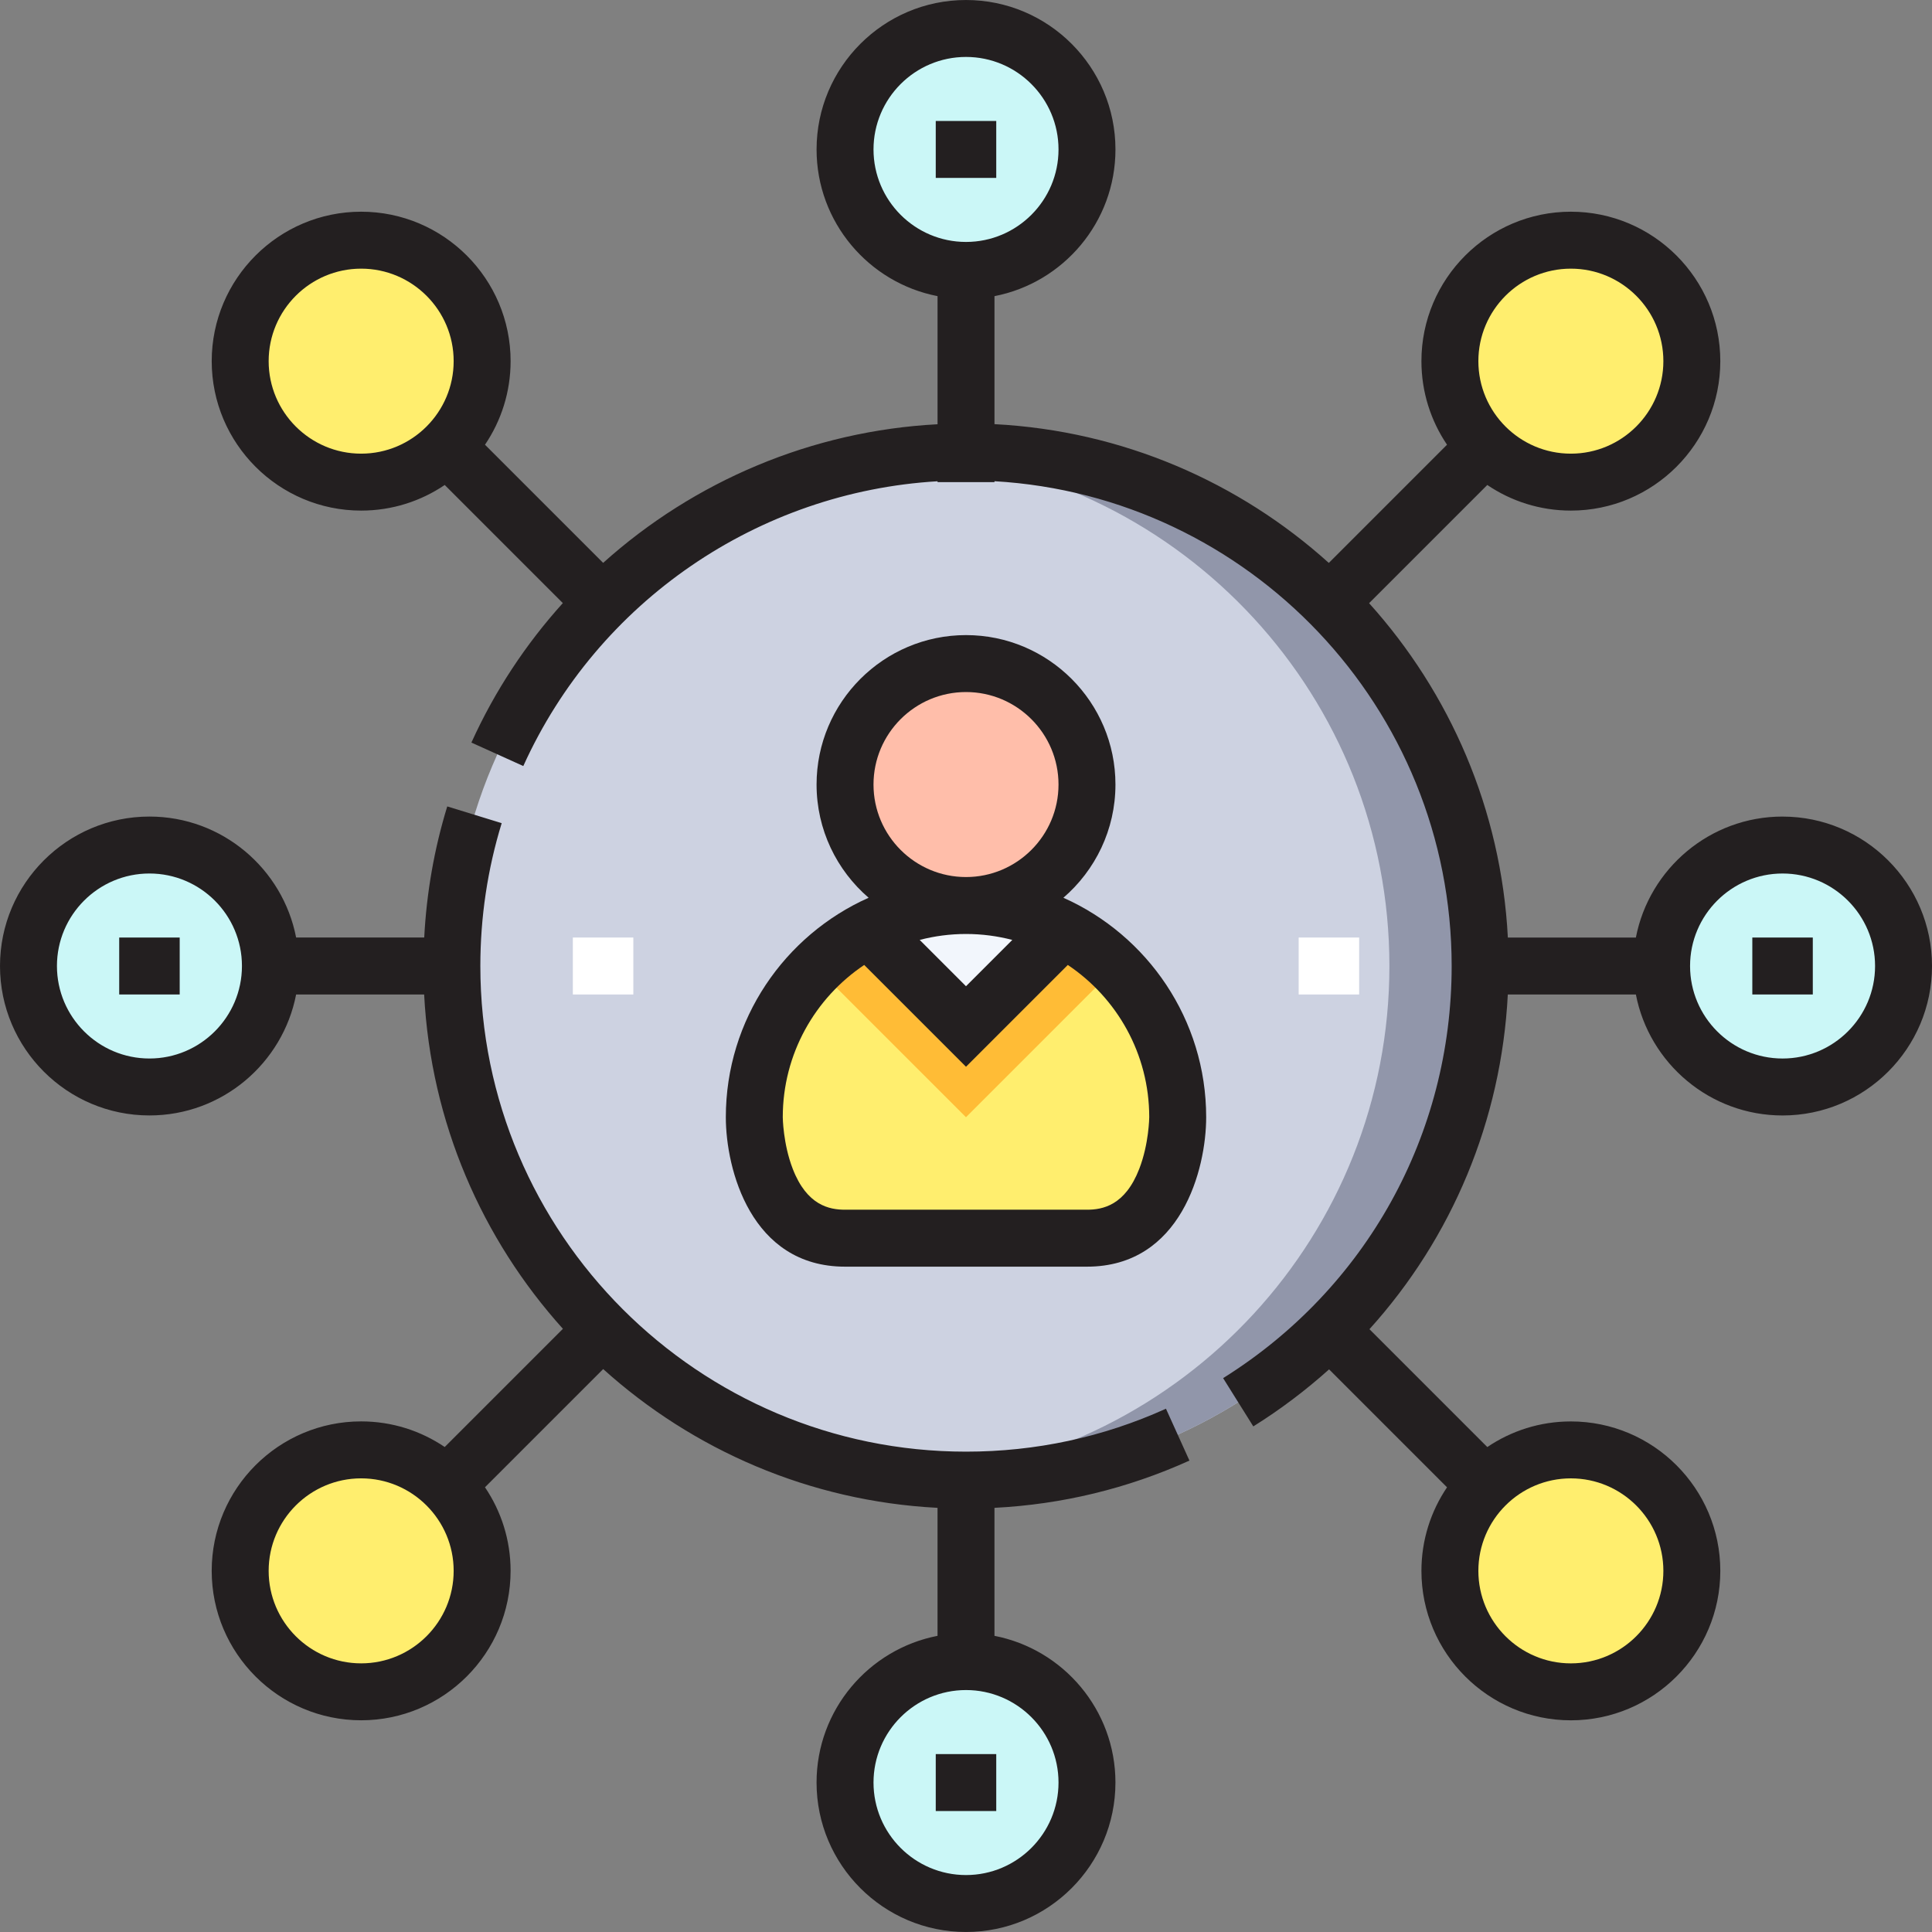 <svg height="512pt" viewBox="0 0 512 512" width="512pt" xmlns="http://www.w3.org/2000/svg"><rect x="0" y="0" width="512" height="512" fill="#808080" stroke="none"/><path d="m288.059 39.605c0 17.703-14.352 32.059-32.059 32.059-17.703 0-32.059-14.355-32.059-32.059 0-17.707 14.355-32.059 32.059-32.059 17.707 0 32.059 14.352 32.059 32.059zm0 0" fill="#cbf7f7"/><path d="m288.059 472.395c0 17.707-14.352 32.059-32.059 32.059-17.703 0-32.059-14.352-32.059-32.059 0-17.703 14.355-32.059 32.059-32.059 17.707 0 32.059 14.355 32.059 32.059zm0 0" fill="#cbf7f7"/><path d="m71.664 256c0 17.707-14.355 32.059-32.059 32.059-17.707 0-32.059-14.352-32.059-32.059 0-17.703 14.352-32.059 32.059-32.059 17.703 0 32.059 14.355 32.059 32.059zm0 0" fill="#cbf7f7"/><path d="m504.453 256c0 17.707-14.352 32.059-32.059 32.059-17.703 0-32.059-14.352-32.059-32.059 0-17.703 14.355-32.059 32.059-32.059 17.707 0 32.059 14.355 32.059 32.059zm0 0" fill="#cbf7f7"/><path d="m448.352 95.707c0 17.707-14.352 32.059-32.059 32.059-17.703 0-32.059-14.352-32.059-32.059s14.355-32.059 32.059-32.059c17.707 0 32.059 14.352 32.059 32.059zm0 0" fill="#ffee6e"/><path d="m127.766 95.707c0 17.707-14.352 32.059-32.059 32.059s-32.059-14.352-32.059-32.059 14.352-32.059 32.059-32.059 32.059 14.352 32.059 32.059zm0 0" fill="#ffee6e"/><path d="m127.766 416.293c0 17.707-14.352 32.059-32.059 32.059s-32.059-14.352-32.059-32.059c0-17.703 14.352-32.059 32.059-32.059s32.059 14.355 32.059 32.059zm0 0" fill="#ffee6e"/><path d="m448.352 416.293c0 17.707-14.352 32.059-32.059 32.059-17.703 0-32.059-14.352-32.059-32.059 0-17.703 14.355-32.059 32.059-32.059 17.707 0 32.059 14.355 32.059 32.059zm0 0" fill="#ffee6e"/><path d="m392.25 256c0 75.25-61 136.25-136.25 136.25s-136.25-61-136.25-136.25 61-136.25 136.25-136.25 136.25 61 136.25 136.25zm0 0" fill="#cdd2e1"/><path d="m256 119.75c-4.059 0-8.055.262-12.02.609 69.605 6.094 124.227 64.449 124.227 135.641 0 71.188-54.621 129.547-124.227 135.641 3.965.352 7.961.609 12.02.609 75.25 0 136.25-61 136.25-136.25s-61-136.25-136.25-136.25zm0 0" fill="#9196aa"/><path d="m312.102 296.074s0 32.059-24.043 32.059c-24.043 0-40.074 0-64.117 0-24.043 0-24.043-32.059-24.043-32.059 0-21.719 12.262-40.473 30.293-49.852l25.809 25.809 25.809-25.809c18.031 9.375 30.293 28.133 30.293 49.852zm0 0" fill="#ffee6e"/><path d="m256 239.969c9.297 0 18.113 2.246 25.809 6.254l-25.809 25.809-25.809-25.809c7.695-4.008 16.512-6.254 25.809-6.254zm0 0" fill="#f2f6fc"/><path d="m256 175.852c17.715 0 32.059 14.348 32.059 32.059 0 17.715-14.344 32.059-32.059 32.059-17.711 0-32.059-14.344-32.059-32.059 0-17.711 14.348-32.059 32.059-32.059zm0 0" fill="#ffbeaa"/><path d="m295.609 256.461c-4.055-4.055-8.656-7.562-13.801-10.238l-25.809 25.809-25.762-25.762-.141.012c-5.105 2.668-9.68 6.152-13.711 10.184l39.613 39.609zm0 0" fill="#ffbc36"/><path d="m151.809 248.457h16.031v15.09h-16.031zm0 0" fill="#fff"/><path d="m344.16 248.457h16.031v15.09h-16.031zm0 0" fill="#fff"/><g fill="#231f20"><path d="m315.215 387.074-6.223-13.75c-16.688 7.551-34.52 11.379-52.992 11.379-70.965 0-128.703-57.734-128.703-128.703 0-12.906 1.902-25.645 5.656-37.855l-14.426-4.434c-3.461 11.262-5.488 22.918-6.102 34.746h-33.949c-3.531-18.242-19.617-32.059-38.871-32.059-21.84 0-39.605 17.766-39.605 39.602 0 21.84 17.766 39.605 39.605 39.605 19.254 0 35.34-13.82 38.871-32.059h33.926c1.766 33.973 15.379 64.859 36.777 88.605l-31.324 31.324c-6.328-4.285-13.953-6.789-22.148-6.789-21.836 0-39.605 17.77-39.605 39.605 0 21.836 17.77 39.605 39.605 39.605 21.836 0 39.605-17.77 39.605-39.605 0-8.195-2.504-15.82-6.789-22.148l31.324-31.324c23.746 21.398 54.633 35.012 88.609 36.777v33.922c-18.242 3.535-32.059 19.617-32.059 38.875 0 21.84 17.766 39.605 39.602 39.605 21.84 0 39.605-17.766 39.605-39.605 0-19.258-13.82-35.34-32.059-38.875v-33.922c17.945-.914 35.293-5.117 51.668-12.523zm-275.609-106.559c-13.52 0-24.516-11-24.516-24.516s10.996-24.512 24.516-24.512c13.516 0 24.512 10.996 24.512 24.512s-10.996 24.516-24.512 24.516zm56.102 160.293c-13.516 0-24.512-10.996-24.512-24.516 0-13.516 10.996-24.512 24.512-24.512s24.516 10.996 24.516 24.512c0 13.52-11 24.516-24.516 24.516zm184.809 31.586c0 13.52-11 24.516-24.516 24.516s-24.512-10.996-24.512-24.516c0-13.516 10.996-24.512 24.512-24.512s24.516 10.996 24.516 24.512zm0 0"/><path d="m281.809 237.914c8.438-7.27 13.797-18.016 13.797-30.004 0-21.836-17.766-39.602-39.605-39.602-21.836 0-39.602 17.766-39.602 39.602 0 11.988 5.355 22.734 13.793 30.004-22.266 9.922-37.84 32.25-37.84 58.16 0 13.699 6.605 39.605 31.59 39.605h64.117c24.988 0 31.59-25.906 31.59-39.605 0-25.91-15.57-48.238-37.84-58.16zm-25.809 9.602c4.238 0 8.348.551 12.27 1.574l-12.27 12.27-12.27-12.27c3.922-1.023 8.031-1.574 12.27-1.574zm-24.512-39.605c0-13.516 10.996-24.512 24.512-24.512s24.516 10.996 24.516 24.512c0 13.52-11 24.516-24.516 24.516s-24.512-10.996-24.512-24.516zm70.43 101.84c-3.754 9.715-9.707 10.836-13.859 10.836h-64.117c-4.148 0-10.102-1.121-13.859-10.836-2.57-6.641-2.641-13.629-2.641-13.676 0-16.801 8.578-31.633 21.582-40.352l26.977 26.977 26.98-26.977c13 8.719 21.578 23.543 21.578 40.328 0 .07-.07 7.062-2.641 13.699zm0 0"/><path d="m472.395 216.398c-19.254 0-35.336 13.816-38.871 32.059h-33.926c-1.766-33.977-15.379-64.863-36.773-88.609l31.324-31.324c6.324 4.285 13.949 6.789 22.145 6.789 21.84 0 39.605-17.77 39.605-39.605 0-21.836-17.766-39.605-39.605-39.605-21.836 0-39.602 17.77-39.602 39.605 0 8.195 2.504 15.82 6.785 22.148l-31.324 31.324c-23.746-21.398-54.633-35.012-88.605-36.777v-33.922c18.238-3.535 32.059-19.617 32.059-38.875 0-21.84-17.766-39.605-39.605-39.605-21.836 0-39.602 17.766-39.602 39.605 0 19.254 13.816 35.34 32.059 38.871v33.953c-33.309 1.754-64.484 15.055-88.621 36.734l-31.312-31.309c4.285-6.328 6.789-13.953 6.789-22.148 0-21.836-17.77-39.605-39.605-39.605-21.836 0-39.605 17.77-39.605 39.605 0 21.836 17.77 39.605 39.605 39.605 8.195 0 15.82-2.504 22.148-6.789l31.297 31.301c-9.785 10.84-18.02 23.246-24.227 36.965l13.75 6.219c19.766-43.688 62.312-72.672 109.781-75.469v.227h15.09v-.242c67.469 3.922 121.156 60.043 121.156 128.477 0 44.672-22.641 85.496-60.566 109.215l8 12.793c7.203-4.504 13.902-9.574 20.082-15.117l31.258 31.258c-4.281 6.328-6.785 13.949-6.785 22.148 0 21.836 17.766 39.602 39.602 39.602 21.84 0 39.605-17.766 39.605-39.602 0-21.84-17.766-39.605-39.605-39.605-8.195 0-15.82 2.504-22.145 6.789l-31.234-31.234c21.891-24.219 34.953-55.305 36.668-88.699h33.941c3.531 18.242 19.617 32.059 38.871 32.059 21.84 0 39.605-17.766 39.605-39.602 0-21.84-17.766-39.605-39.605-39.605zm-240.906-176.793c0-13.52 10.996-24.516 24.512-24.516s24.516 10.996 24.516 24.516c0 13.516-11 24.512-24.516 24.512s-24.512-10.996-24.512-24.512zm184.805 31.59c13.52 0 24.516 10.996 24.516 24.512s-10.996 24.516-24.516 24.516c-13.516 0-24.512-11-24.512-24.516s10.996-24.512 24.512-24.512zm-320.586 49.027c-13.516 0-24.512-11-24.512-24.516s10.996-24.512 24.512-24.512 24.516 10.996 24.516 24.512-11 24.516-24.516 24.516zm320.586 271.559c13.52 0 24.516 10.996 24.516 24.512 0 13.52-10.996 24.516-24.516 24.516-13.516 0-24.512-10.996-24.512-24.516 0-13.516 10.996-24.512 24.512-24.512zm56.102-111.266c-13.516 0-24.512-11-24.512-24.516s10.996-24.512 24.512-24.512c13.52 0 24.516 10.996 24.516 24.512s-10.996 24.516-24.516 24.516zm0 0"/><path d="m31.59 248.457h16.031v15.09h-16.031zm0 0"/><path d="m247.984 32.059h16.031v15.09h-16.031zm0 0"/><path d="m247.984 464.852h16.031v15.09h-16.031zm0 0"/><path d="m464.383 248.457h16.027v15.09h-16.027zm0 0"/></g></svg>